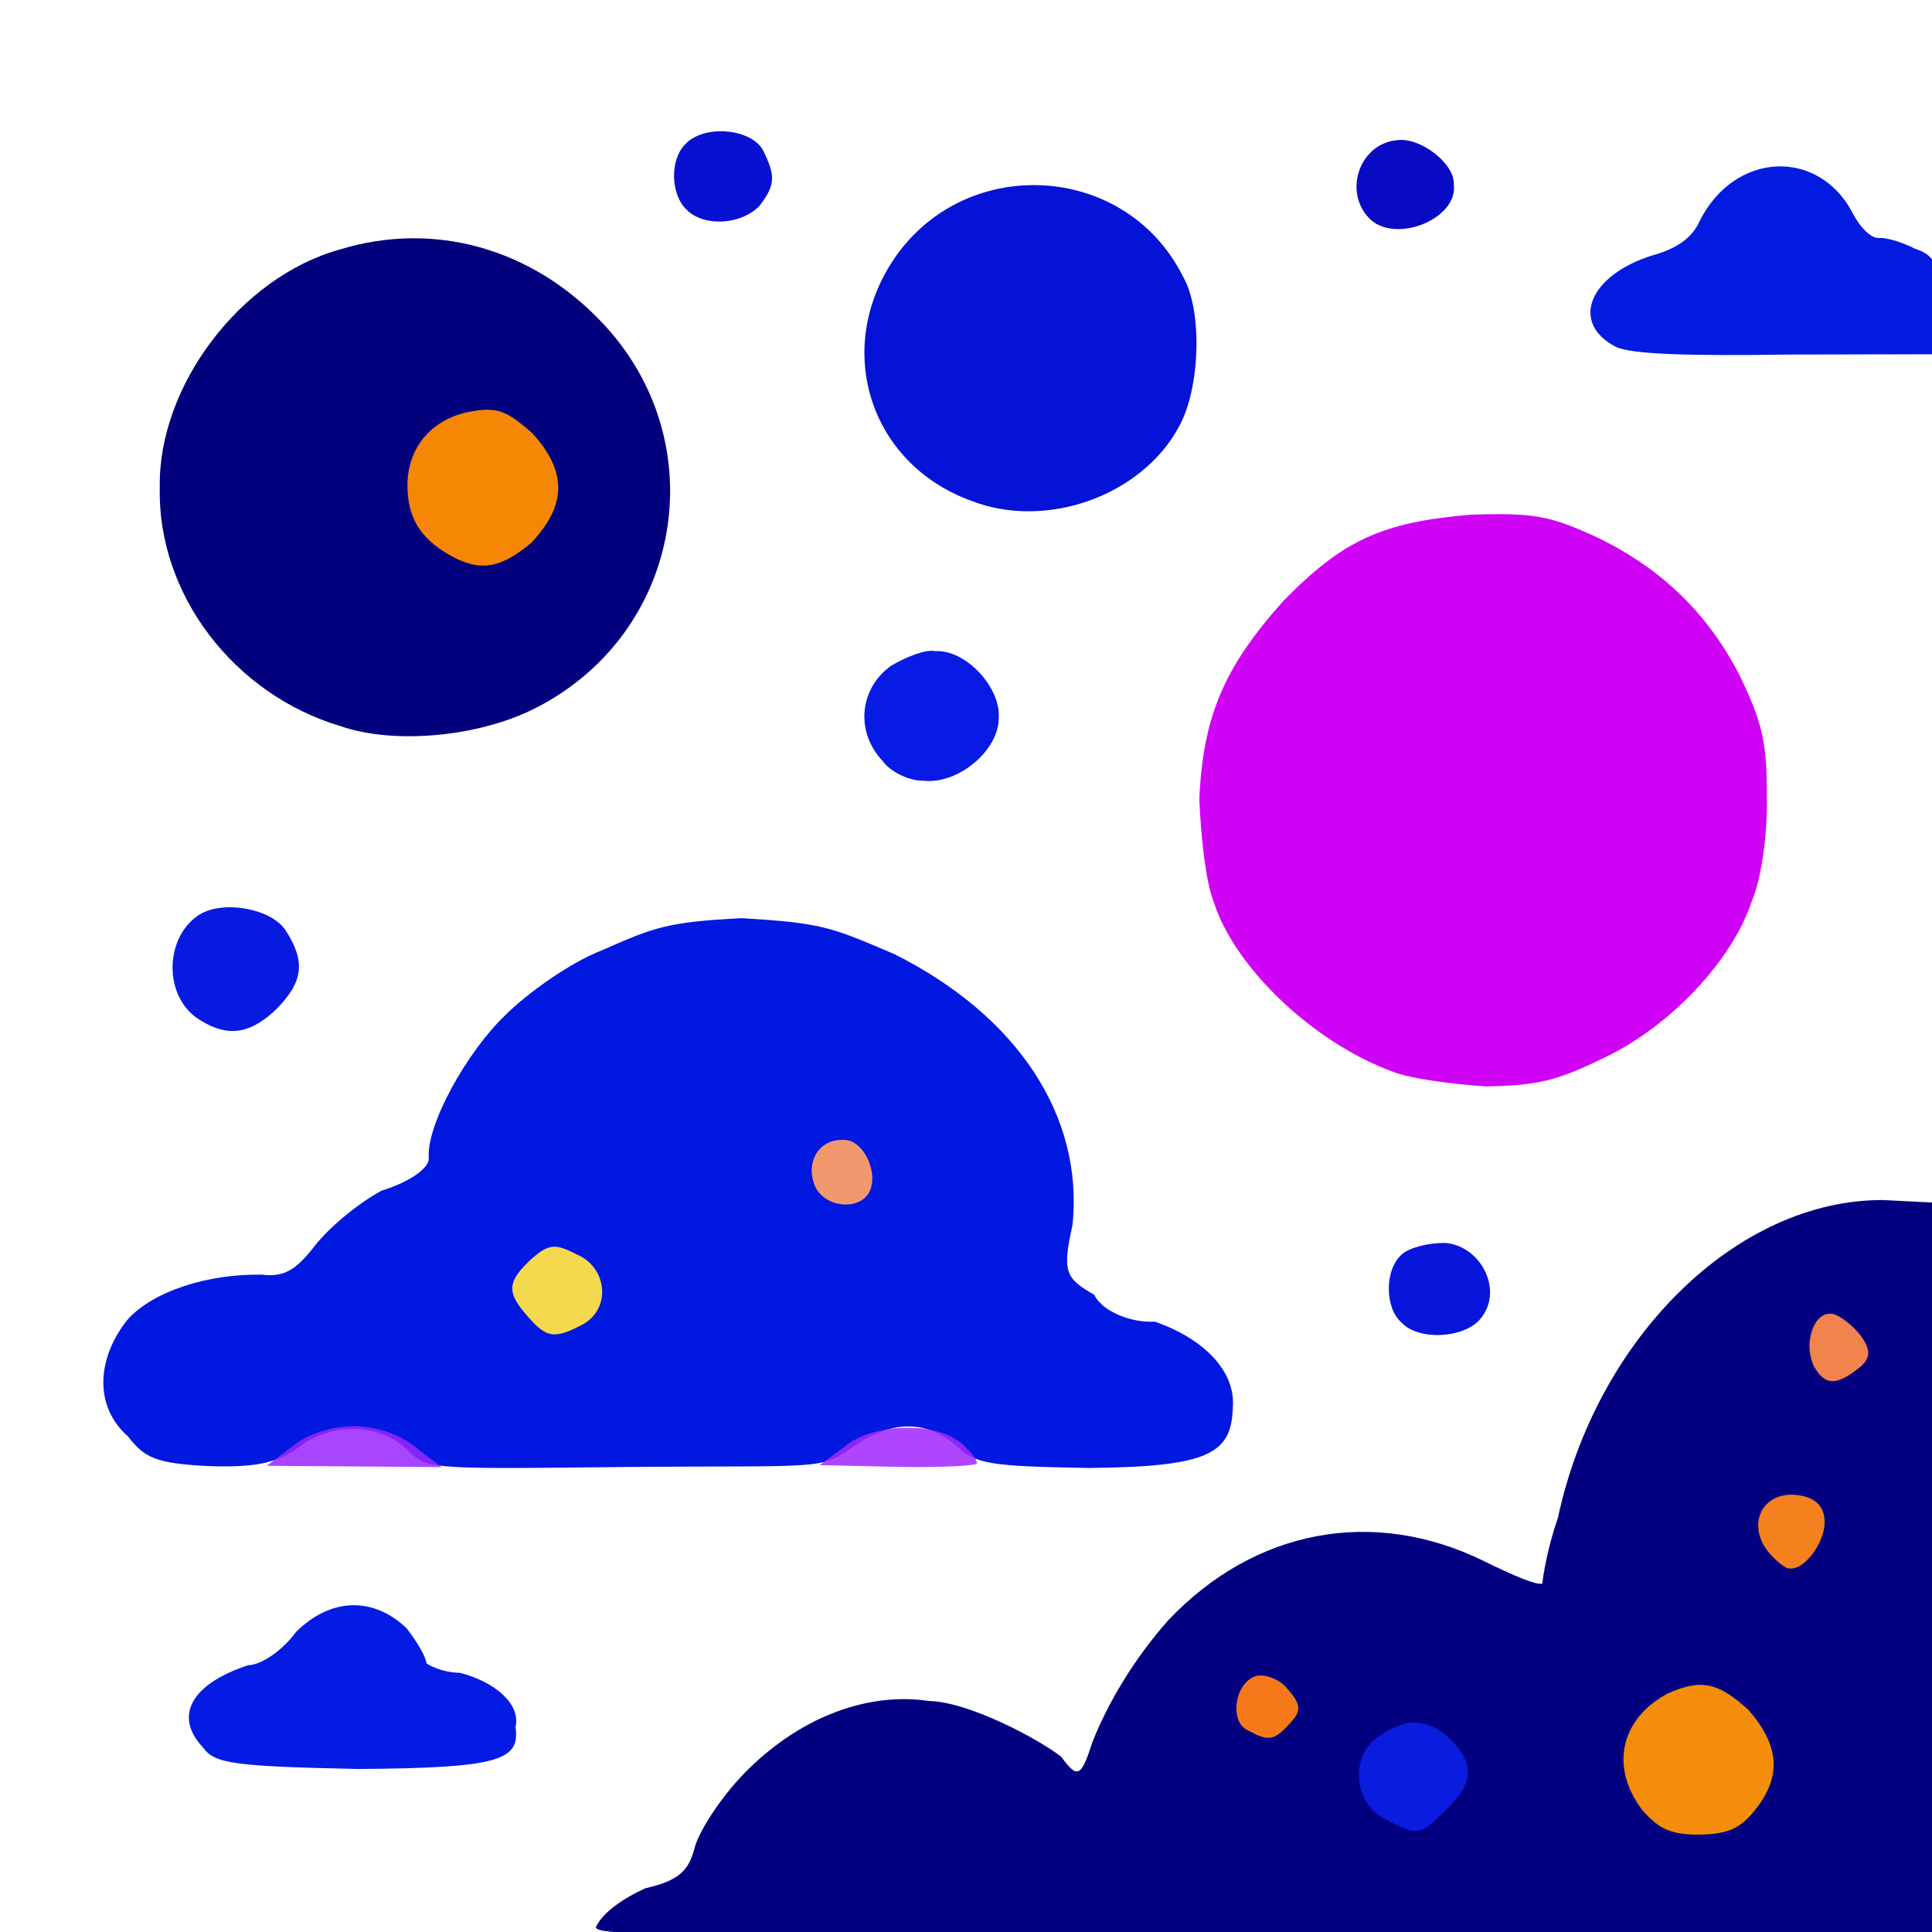 <svg xmlns="http://www.w3.org/2000/svg" width="384" height="384" viewBox="0 0 384 384">
  <defs/>
  <path fill="rgb(0.392%, 6.275%, 83.529%)" opacity="0.982" d="M192.859,99.469 C173.035,92.145 165.832,69.895 177.246,52.145 C191.148,30.539 223.652,31.961 235.137,54.984 C239.043,61.742 238.57,77.113 234.371,84.719 C227.02,98.543 207.844,105.426 192.859,99.469"/>
  <path fill="rgb(1.961%, 5.098%, 81.569%)" opacity="0.983" d="M136.492,41.703 C133.266,38.699 133.098,31.73 136.215,28.652 C139.832,24.746 149.141,25.441 151.629,29.809 C154.277,35.07 154.02,36.867 150.969,40.902 C147.305,44.73 139.902,45.137 136.492,41.703"/>
  <path fill="rgb(2.353%, 2.745%, 76.078%)" opacity="0.983" d="M272.492,43.73 C266.758,38.441 270.125,28.258 278.035,27.832 C282.477,27.465 289.082,32.457 288.961,36.605 C289.883,43.332 277.848,48.395 272.492,43.73"/>
  <path fill="rgb(0%, 9.804%, 88.235%)" opacity="0.986" d="M321.133,68.93 C311.996,64.129 315.844,54.684 328.453,50.754 C333.262,49.434 336.387,47.262 337.871,43.828 C344.785,30.203 361.172,29.426 368.059,42.023 C369.66,45.227 371.91,47.461 373.566,47.297 C375.027,47.203 378.18,48.191 380.574,49.402 C384.816,50.918 385.133,52.219 385.266,60.82 L385.242,70.406 L355.621,70.469 C335.16,70.77 324.148,70.398 321.133,68.93"/>
  <path fill="rgb(0.784%, 0%, 48.627%)" opacity="0.997" d="M67.691,144.328 C46.445,138 31.227,118.062 31.758,96.773 C31.43,76.73 47.797,55.07 67.539,49.59 C86.211,43.875 105.566,49.309 119.488,63.926 C142.344,87.805 135.762,126.121 106.051,140.934 C94.727,146.547 78.129,147.961 67.691,144.328"/>
  <path fill="rgb(0%, 9.02%, 87.843%)" opacity="0.996" d="M81.781,288.984 C76.445,283.074 66.988,282.27 59.773,287.336 C55.176,290.945 50.457,291.699 41.344,291.391 C30.969,290.871 28.727,289.762 25.418,285.473 C18.828,279.68 19.051,270.305 25.266,262.379 C30.375,256.582 41.496,253.141 52.066,253.352 C56.391,253.848 58.75,252.539 62.512,247.684 C65.184,244.215 70.906,239.305 75.867,236.645 C81.711,234.832 85.32,232.047 85.227,230.246 C84.648,223.699 92.789,209.043 100.457,201.75 C104.676,197.531 113.137,191.395 119.668,188.867 C130.047,184.285 132.648,183.25 147.445,182.488 C163.312,183.488 164.793,184.082 177.789,189.652 C202.102,201.836 215.375,221.695 213.184,243.438 C211.082,252.82 211.758,254.055 217.473,257.336 C219.148,260.77 225.031,262.977 229.523,262.68 C239.438,266.148 245.613,272.613 245.035,279.781 C244.73,288.816 240.543,291.57 216.34,291.77 C196.766,291.426 193.801,291.047 189.902,287.199 C183.805,282.109 177,282.289 169.309,287.734 C163.16,292.254 162.68,291.242 124.332,291.574 C87.664,291.984 85.109,292.031 81.781,288.984"/>
  <path fill="rgb(81.569%, 0%, 96.471%)" opacity="0.99" d="M276.578,212.918 C260.754,207.039 245.152,192.02 241.172,179.043 C239.641,175.207 238.656,166.035 238.375,158.766 C239.133,142.391 243.262,132.656 254.992,119.531 C266.957,107.297 274.656,103.82 292.191,102.309 C304.926,101.871 307.957,102.562 316.434,106.344 C329.719,112.449 339.578,121.875 345.945,134.613 C350.223,143.562 351.227,147.605 351.172,158.277 C351.348,165.094 350.18,174.508 348.18,179.113 C344.406,190.707 332.07,204 318.77,210.266 C309.66,214.699 305.934,215.754 295.316,215.938 C288.594,215.469 280.082,214.387 276.578,212.918"/>
  <path fill="rgb(1.961%, 9.02%, 88.235%)" opacity="0.983" d="M39.828,202.789 C32.445,198.418 32.52,186.32 39.664,181.762 C44.574,178.797 54.148,180.684 56.816,185 C60.785,191.141 60.316,195.223 54.719,200.785 C49.645,205.516 45.316,206.195 39.828,202.789"/>
  <path fill="rgb(0.784%, 0%, 50.588%)" opacity="0.998" d="M118.527,382.863 C119.859,380.055 124.035,377.223 128.223,375.324 C134.879,373.773 136.938,371.957 138.164,366.898 C139.25,363.43 143.762,356.461 148.902,351.488 C159.559,341.066 172.711,336.301 184.609,338.082 C192.613,338.23 206.672,345.789 210.945,349.191 C214.195,353.676 214.902,353.109 217.102,346.34 C220.156,338.48 225.516,329.562 232.223,322.012 C249.363,303.949 272.957,299.441 295.055,310.336 C300.789,313.172 305.641,315.199 306.551,314.727 C306.719,312.965 307.707,307.18 309.641,301.715 C317.309,265.871 345.246,238.367 374.309,238.52 L384.098,239.012 L384.48,384.535 L250.461,384.395 C135,384.48 117.125,385.023 118.527,382.863"/>
  <path fill="rgb(2.353%, 7.451%, 85.49%)" opacity="0.985" d="M278.559,262.867 C275.129,259.883 275.211,252.164 278.699,249.258 C280.328,247.883 284.227,246.945 287.504,247.059 C294.551,247.879 298.715,256.547 294.414,261.902 C291.465,265.953 282.066,266.637 278.559,262.867"/>
  <path fill="rgb(96.471%, 53.333%, 1.961%)" opacity="0.993" d="M89.176,110.227 C83.535,106.902 80.941,102.867 80.98,96.281 C81.078,88.637 86.133,83.004 93.836,81.754 C98.887,80.852 100.887,81.723 105.879,86.184 C112.75,93.793 112.613,100.391 105.633,107.852 C99.402,113.098 95.301,113.723 89.176,110.227"/>
  <path fill="rgb(0.784%, 8.627%, 89.02%)" opacity="0.976" d="M175.387,151.203 C169.941,145.387 170.84,136.816 177.109,132.324 C180.184,130.535 183.996,129 185.922,129.414 C191.984,129.121 198.914,136.594 198.508,142.707 C198.508,149.215 190.383,155.941 183.59,155.172 C181.055,155.281 177.098,153.609 175.387,151.203"/>
  <path fill="rgb(99.216%, 61.961%, 40.784%)" opacity="0.953" d="M161.82,235.34 C160.145,230.594 163,226.254 167.883,226.57 C171.809,226.652 174.926,233.621 172.555,237.312 C170.188,240.797 163.398,239.809 161.82,235.34"/>
  <path fill="rgb(96.471%, 85.882%, 30.196%)" opacity="0.99" d="M104.988,261.75 C100.594,256.84 100.758,254.762 105.613,250.246 C109,247.277 110.293,247.074 114.465,249.25 C120.82,251.824 121.562,260.211 115.676,263.328 C110.113,266.227 108.578,265.852 104.988,261.75"/>
  <path fill="rgb(59.608%, 15.294%, 100%)" opacity="0.859" d="M58.129,287.449 C61.023,285.07 65.844,283.473 70.641,283.441 C75.246,283.59 80.121,285.332 82.938,287.938 L87.781,291.602 L53.023,291.34 L58.129,287.449"/>
  <path fill="rgb(63.137%, 16.078%, 100%)" opacity="0.861" d="M167.832,287.562 C173.309,282.926 185.551,282.438 190.871,286.703 C192.531,288.059 194.152,289.867 194.18,290.828 C194.172,291.344 186.957,291.703 178.703,291.559 L162.918,291.207 L167.832,287.562"/>
  <path fill="rgb(98.039%, 53.333%, 29.412%)" opacity="0.963" d="M360.598,271.676 C358.289,267.16 360.496,260.457 364.238,261.164 C365.699,261.402 368.266,263.484 369.75,265.363 C371.875,268.246 371.828,269.891 369.684,271.73 C364.926,275.562 362.758,275.355 360.598,271.676"/>
  <path fill="rgb(98.039%, 51.765%, 10.98%)" opacity="0.976" d="M351.324,308.273 C347.242,302.938 350.23,296.754 356.531,297.098 C360.078,297.305 362.293,298.859 362.582,301.594 C363.324,305.762 358.824,312.191 355.652,311.742 C354.816,311.801 352.789,310.059 351.324,308.273"/>
  <path fill="rgb(0%, 9.804%, 88.627%)" opacity="0.988" d="M40.383,347.359 C34.496,341.152 37.883,334.758 49.305,330.977 C51.969,330.934 56.199,327.992 58.812,324.387 C65.695,317.539 74.148,317.293 80.777,323.594 C82.914,326.297 84.664,329.34 84.746,330.559 C85.164,330.969 87.918,332.441 91.422,332.484 C98.578,334.34 103.477,338.77 102.473,343.223 C103.301,349.777 99.777,351.414 71.203,351.598 C46.539,351.078 42.641,350.543 40.383,347.359"/>
  <path fill="rgb(97.647%, 48.235%, 9.412%)" opacity="0.987" d="M247.965,343.898 C244.414,342.285 245.27,334.758 249.457,333.176 C251.008,332.617 254.27,333.551 255.926,335.715 C258.555,338.66 258.77,340.105 256.371,342.527 C253.18,346.07 252.164,346.141 247.965,343.898"/>
  <path fill="rgb(4.314%, 11.373%, 87.059%)" opacity="0.986" d="M275.465,361.66 C269.074,358.602 268.148,349.059 273.965,345.18 C279.543,341.207 283.973,341.473 288.445,345.871 C293.121,350.676 292.891,354.402 287.395,359.746 C282.176,364.945 281.844,364.941 275.465,361.66"/>
  <path fill="rgb(96.078%, 55.686%, 3.529%)" opacity="0.993" d="M326.426,359.781 C319.875,351.133 322.148,341.613 331.441,336.609 C338.016,333.664 341.445,334.316 347.492,339.836 C353.57,346.75 354.328,352.988 348.777,359.812 C345.832,363.484 343.383,364.555 337.656,364.656 C331.918,364.648 329.703,363.461 326.426,359.781"/>
</svg>

